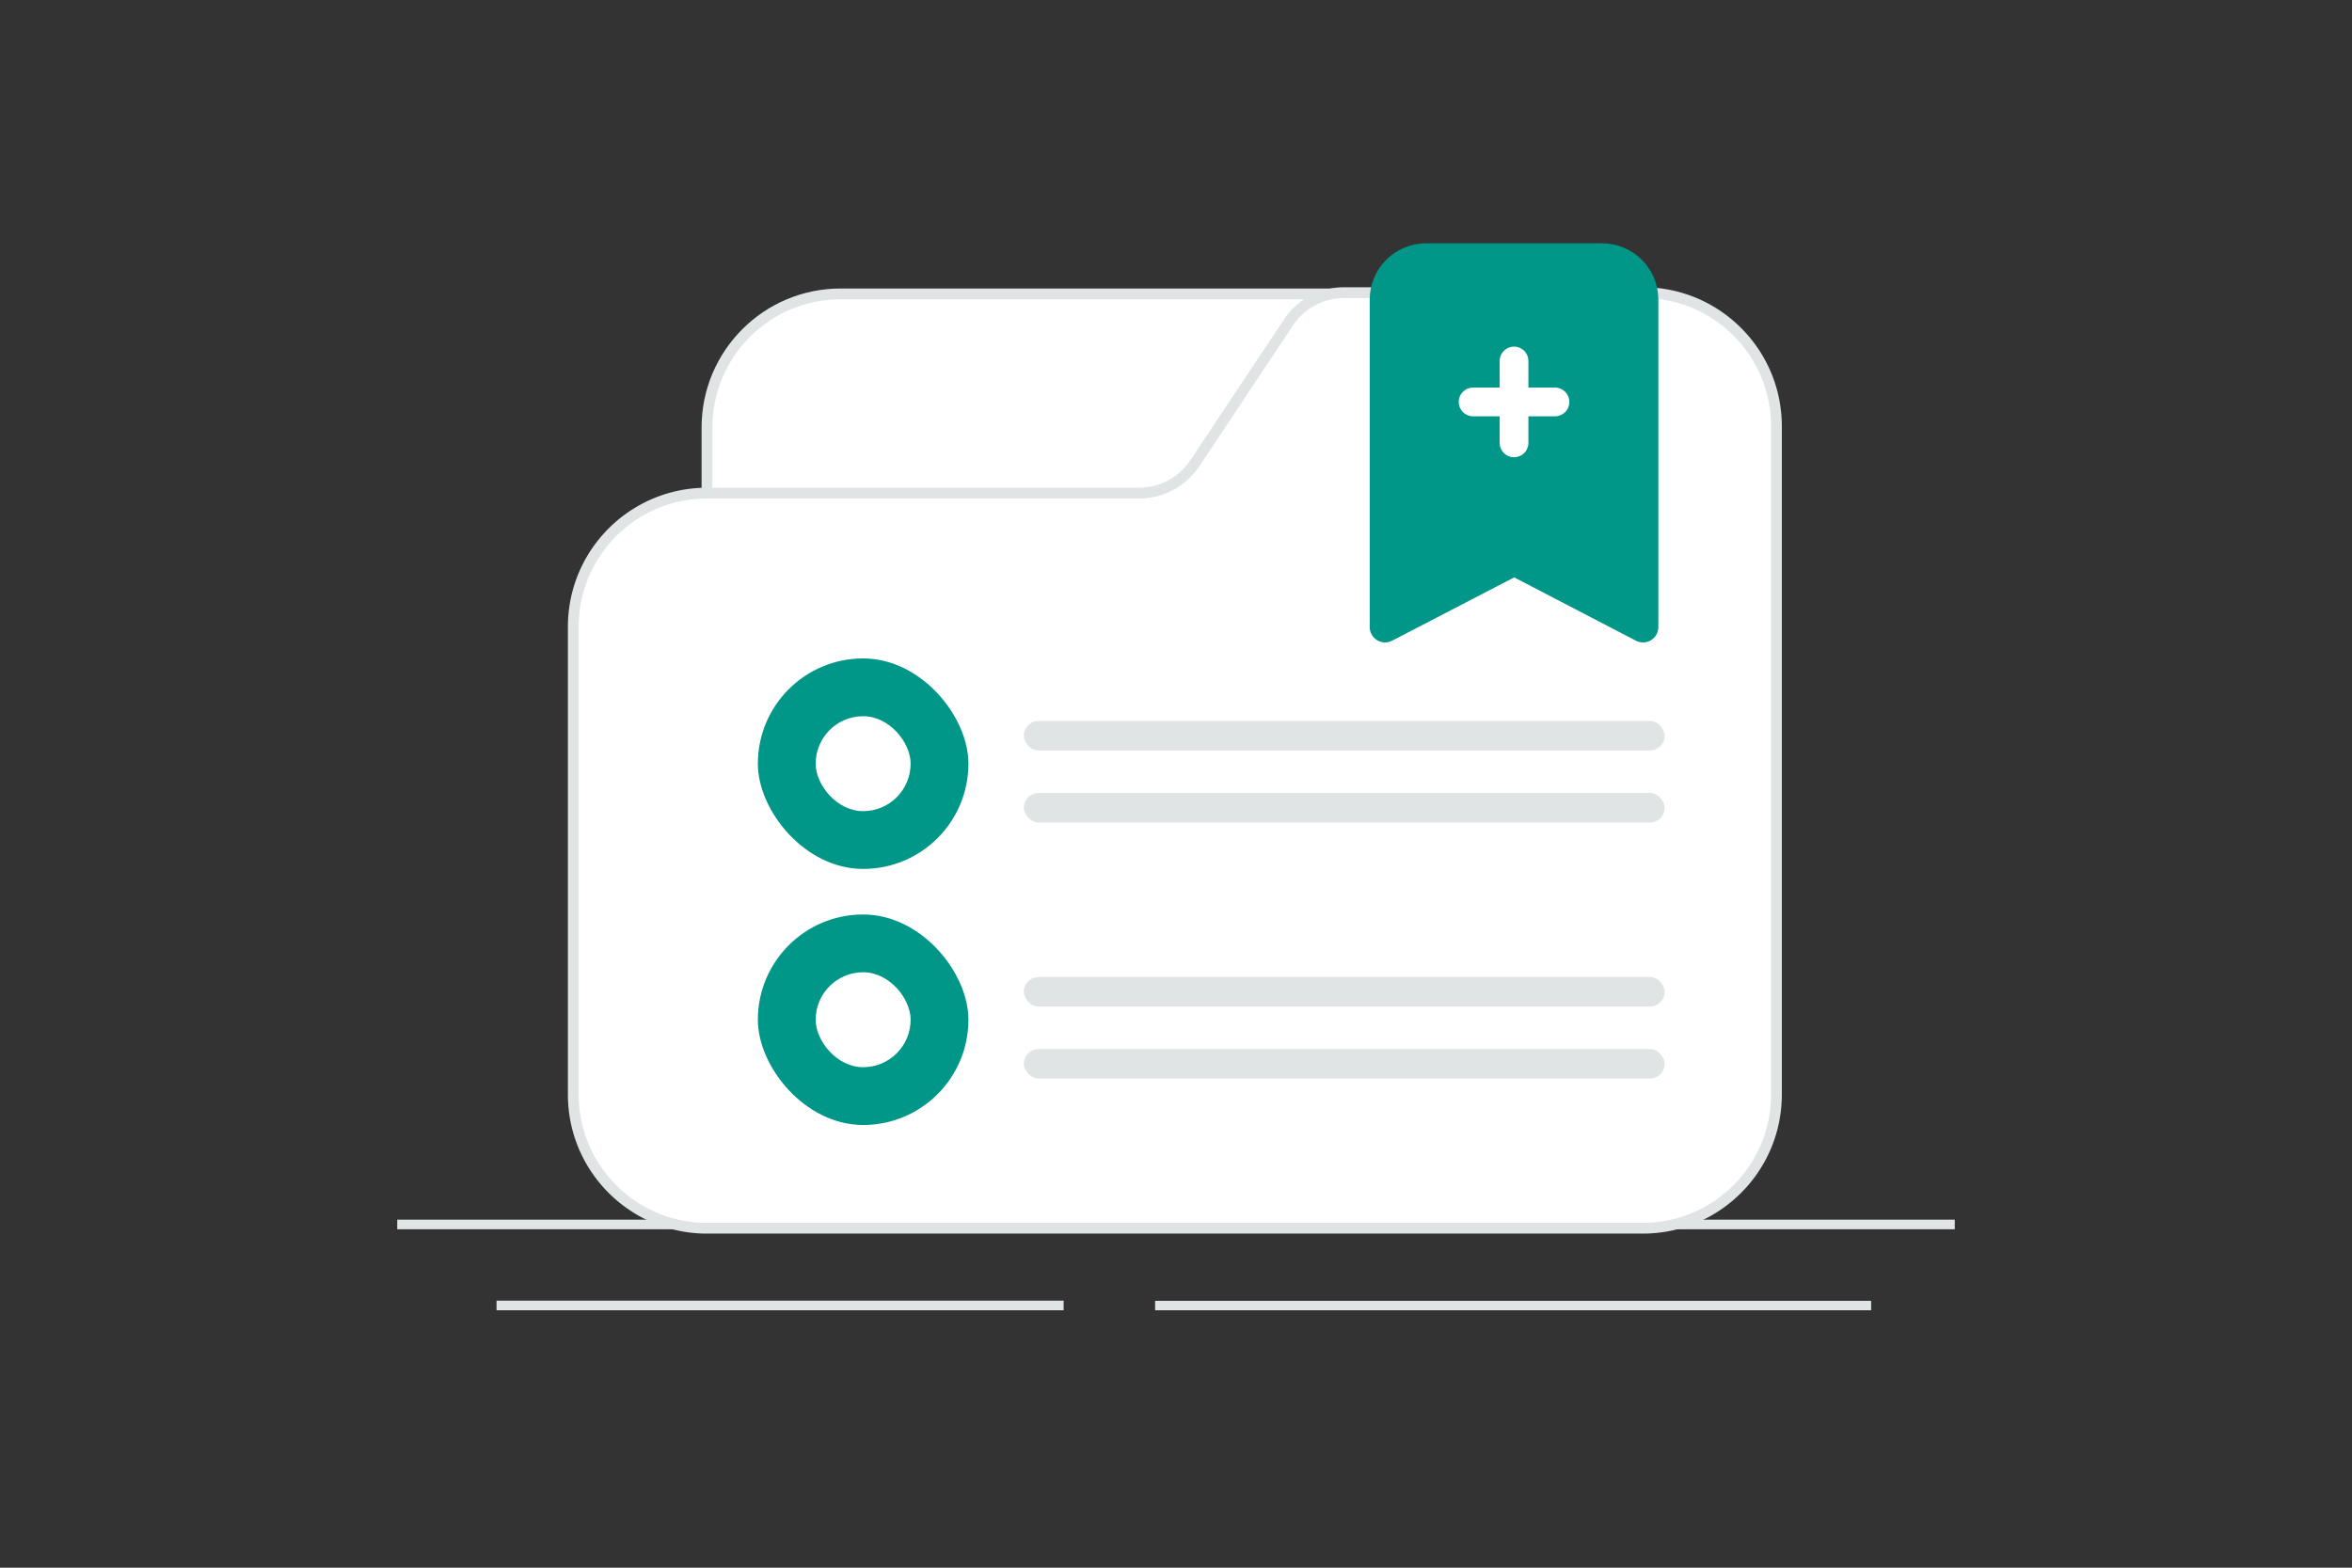 <svg width="900" height="600" viewBox="0 0 900 600" fill="none" xmlns="http://www.w3.org/2000/svg"><rect x="0" y="0" width="900" height="600" fill="#333333" stroke="none"/><path fill="transparent" d="M0 0h900v600H0z"/><path stroke="#E1E4E5" stroke-width="3.68" d="M152 468.638h596"/><path stroke="#E1E4E5" stroke-width="3.683" d="M190 499.637h217"/><path stroke="#E1E4E5" stroke-width="3.618" d="M442 499.67h274"/><path fill-rule="evenodd" clip-rule="evenodd" d="M628.602 214.785v-51.153c0-28.251-22.903-51.153-51.154-51.153H321.681c-28.251 0-51.154 22.902-51.154 51.153v127.884" fill="#fff"/><path d="M628.602 214.785v-51.153c0-28.251-22.903-51.153-51.154-51.153H321.681c-28.251 0-51.154 22.902-51.154 51.153v127.884" stroke="#E1E4E5" stroke-width="4.13"/><path fill-rule="evenodd" clip-rule="evenodd" d="M270.528 188.73h165.354a25.577 25.577 0 0 0 21.28-11.381l35.884-53.942A25.577 25.577 0 0 1 514.402 112h114.2c28.252 0 51.154 22.902 51.154 51.154v255.767c0 28.251-22.902 51.153-51.154 51.153H270.528c-28.251 0-51.153-22.902-51.153-51.153V239.884c0-28.251 22.902-51.154 51.153-51.154z" fill="#fff" stroke="#E1E4E5" stroke-width="4.13"/><rect x="290" y="252" width="80.566" height="80.566" rx="40.283" fill="#009688"/><rect x="290" y="350" width="80.566" height="80.566" rx="40.283" fill="#009688"/><rect x="312.117" y="274.116" width="36.334" height="36.334" rx="18.167" fill="#fff"/><rect x="312.117" y="372.116" width="36.334" height="36.334" rx="18.167" fill="#fff"/><rect x="391.768" y="275.931" width="245.232" height="11.307" rx="5.654" fill="#E1E4E5"/><rect x="391.768" y="373.931" width="245.232" height="11.307" rx="5.654" fill="#E1E4E5"/><rect x="391.768" y="303.493" width="245.232" height="11.307" rx="5.654" fill="#E1E4E5"/><rect x="391.768" y="401.493" width="245.232" height="11.307" rx="5.654" fill="#E1E4E5"/><path fill-rule="evenodd" clip-rule="evenodd" d="M545.667 99h67.366c8.656 0 15.667 7.011 15.667 15.667V240l-49.287-25.638L530 240V114.667C530 106.011 537.011 99 545.667 99z" fill="#009688" stroke="#009688" stroke-width="11.75" stroke-linecap="round" stroke-linejoin="round"/><path d="M563.682 153.833h31.333m-15.666-15.666V169.5" stroke="#fff" stroke-width="11" stroke-linecap="round" stroke-linejoin="round"/></svg>